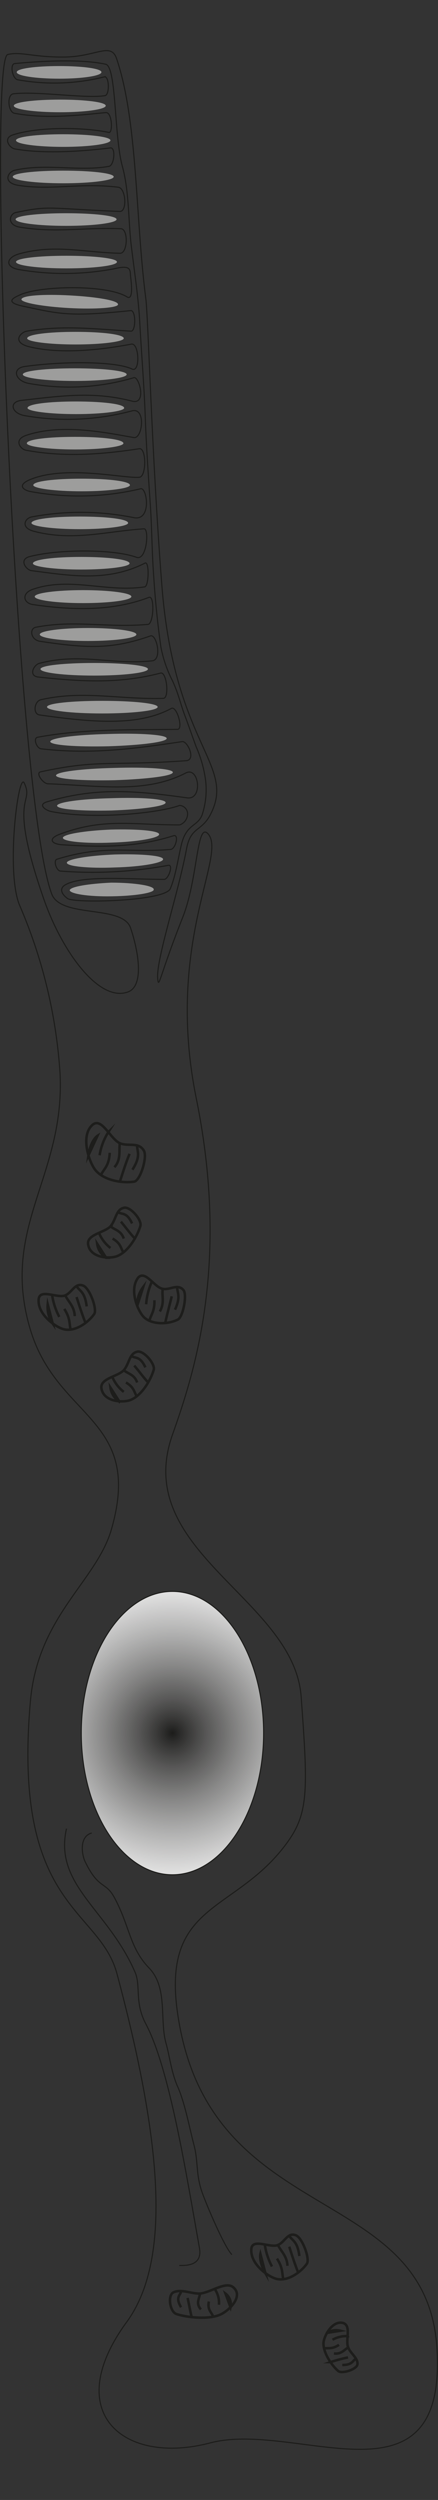 <svg xmlns="http://www.w3.org/2000/svg" xmlns:xlink="http://www.w3.org/1999/xlink" viewBox="0 -10 87.482 499.061"><rect x="0" y="-10" width="87.482" height="499.061" fill="#333333" stroke="none"/><defs><style>.a,.ea,.eb{fill:none;}.a{clip-rule:evenodd;}.b{clip-path:url(#a);}.c{fill:#fff;}.d{fill:#fefefe;}.e{fill:#fcfcfc;}.f{fill:#fbfbfb;}.g{fill:#f9f9f9;}.h{fill:#f8f8f8;}.i{fill:#f6f6f6;}.j{fill:#f5f5f5;}.k{fill:#f4f4f3;}.l{fill:#f2f2f2;}.m{fill:#f1f1f1;}.n{fill:#efefef;}.o{fill:#eee;}.p{fill:#ececec;}.q{fill:#ebebeb;}.r{fill:#e9e9e9;}.s{fill:#e8e8e8;}.t{fill:#e6e6e6;}.u{fill:#e5e5e5;}.v{fill:#e3e3e3;}.w{fill:#e2e2e2;}.x{fill:#e1e0e0;}.y{fill:#dfdfdf;}.z{fill:#dededd;}.aa{fill:#dcdcdc;}.ab{fill:#dbdbda;}.ac{fill:#d9d9d9;}.ad{fill:#d8d8d7;}.ae{fill:#d6d6d6;}.af{fill:#d5d4d4;}.ag{fill:#d3d3d3;}.ah{fill:#d1d1d1;}.ai{fill:#d0d0d0;}.aj{fill:#cecece;}.ak{fill:#cdcdcc;}.al{fill:#cbcbcb;}.am{fill:#cac9c9;}.an{fill:#c8c8c8;}.ao{fill:#c7c6c6;}.ap{fill:#c5c5c5;}.aq{fill:#c3c3c3;}.ar{fill:#c2c2c1;}.as{fill:silver;}.at{fill:#bfbfbe;}.au{fill:#bdbdbd;}.av{fill:#bcbcbb;}.aw{fill:#bababa;}.ax{fill:#b8b8b8;}.ay{fill:#b7b7b6;}.az{fill:#b5b5b5;}.ba{fill:#b4b4b3;}.bb{fill:#b2b2b2;}.bc{fill:#b0b0b0;}.bd{fill:#afafae;}.be{fill:#adadad;}.bf{fill:#ababab;}.bg{fill:#aaaaa9;}.bh{fill:#a8a8a8;}.bi{fill:#a6a6a6;}.bj{fill:#a5a5a4;}.bk{fill:#a3a3a2;}.bl{fill:#a1a1a1;}.bm{fill:#a09f9f;}.bn{fill:#9e9e9d;}.bo{fill:#9c9c9c;}.bp{fill:#9b9a9a;}.bq{fill:#999998;}.br{fill:#979796;}.bs{fill:#959595;}.bt{fill:#949493;}.bu{fill:#929291;}.bv{fill:#909090;}.bw{fill:#8f8e8e;}.bx{fill:#8d8d8c;}.by{fill:#8b8b8b;}.bz{fill:#8a8989;}.ca{fill:#888887;}.cb{fill:#868685;}.cc{fill:#848483;}.cd{fill:#828282;}.ce{fill:#818080;}.cf{fill:#7f7e7e;}.cg{fill:#7d7d7c;}.ch{fill:#7b7b7a;}.ci{fill:#797978;}.cj{fill:#777776;}.ck{fill:#757574;}.cl{fill:#737372;}.cm{fill:#717170;}.cn{fill:#6f6f6f;}.co{fill:#6e6d6d;}.cp{fill:#6c6b6b;}.cq{fill:#6a6969;}.cr{fill:#686867;}.cs{fill:#666665;}.ct{fill:#646463;}.cu{fill:#626261;}.cv{fill:#60605f;}.cw{fill:#5e5e5d;}.cx{fill:#5c5c5b;}.cy{fill:#5b5a5a;}.cz{fill:#595858;}.da{fill:#575656;}.db{fill:#555454;}.dc{fill:#525251;}.dd{fill:#50504f;}.de{fill:#4e4e4d;}.df{fill:#4c4c4b;}.dg{fill:#4a4a49;}.dh{fill:#484847;}.di{fill:#464545;}.dj{fill:#444342;}.dk{fill:#414140;}.dl{fill:#3f3f3e;}.dm{fill:#3d3d3c;}.dn{fill:#3b3b3a;}.do{fill:#393837;}.dp{fill:#363635;}.dq{fill:#343433;}.dr{fill:#323130;}.ds{fill:#2f2f2e;}.dt{fill:#2d2d2c;}.du{fill:#2a2a29;}.dv{fill:#282826;}.dw{fill:#252524;}.dx{fill:#222221;}.dy{fill:#20201e;}.dz{fill:#1d1d1b;}.ea,.eb{stroke:#1d1d1b;stroke-miterlimit:11.474;}.ea{stroke-width:0.22px;}.eb{stroke-width:0.5px;}.ec{fill:#9d9d9c;fill-rule:evenodd;}</style><clipPath id="a" transform="translate(-262 -157)"><path class="a" d="M296.438,464.677c10.01,0,18.22,12.67,18.22,28.29s-8.21,28.3-18.22,28.3-18.21-12.67-18.21-28.3,8.21-28.29,18.21-28.29h0Z"/></clipPath></defs><title>rod</title><g class="b"><path class="c" d="M296.706,492.972h33.388a33.651,33.651,0,1,0-33.651,33.651,33.663,33.663,0,0,0,33.651-33.651" transform="translate(-262 -157)"/><path class="c" d="M296.706,492.972h33.388a33.651,33.651,0,1,0-33.651,33.651,33.663,33.663,0,0,0,33.651-33.651" transform="translate(-262 -157)"/><path class="d" d="M296.706,492.972h33.125a33.388,33.388,0,1,0-33.388,33.388,33.4,33.4,0,0,0,33.388-33.388" transform="translate(-262 -157)"/><path class="e" d="M296.706,492.972h32.862A33.125,33.125,0,1,0,296.443,526.1a33.137,33.137,0,0,0,33.125-33.125" transform="translate(-262 -157)"/><path class="f" d="M296.706,492.972h32.6a32.862,32.862,0,1,0-32.862,32.862,32.874,32.874,0,0,0,32.862-32.862" transform="translate(-262 -157)"/><path class="g" d="M296.706,492.972h32.337a32.6,32.6,0,1,0-32.6,32.6,32.611,32.611,0,0,0,32.6-32.6" transform="translate(-262 -157)"/><path class="h" d="M296.706,492.972H328.78a32.337,32.337,0,1,0-32.337,32.337,32.348,32.348,0,0,0,32.337-32.337" transform="translate(-262 -157)"/><path class="i" d="M296.706,492.972h31.811a32.074,32.074,0,1,0-32.074,32.074,32.085,32.085,0,0,0,32.074-32.074" transform="translate(-262 -157)"/><path class="j" d="M296.706,492.972h31.548a31.811,31.811,0,1,0-31.811,31.811,31.822,31.822,0,0,0,31.811-31.811" transform="translate(-262 -157)"/><path class="k" d="M296.706,492.972h31.285a31.548,31.548,0,1,0-31.548,31.548,31.559,31.559,0,0,0,31.548-31.548" transform="translate(-262 -157)"/><path class="l" d="M296.706,492.972h31.022a31.285,31.285,0,1,0-31.285,31.285,31.3,31.3,0,0,0,31.285-31.285" transform="translate(-262 -157)"/><path class="m" d="M296.706,492.972h30.759a31.022,31.022,0,1,0-31.022,31.022,31.033,31.033,0,0,0,31.022-31.022" transform="translate(-262 -157)"/><path class="n" d="M296.706,492.972h30.5a30.759,30.759,0,1,0-30.759,30.759A30.77,30.77,0,0,0,327.2,492.972" transform="translate(-262 -157)"/><path class="o" d="M296.706,492.972h30.233a30.5,30.5,0,1,0-30.5,30.5,30.507,30.507,0,0,0,30.5-30.5" transform="translate(-262 -157)"/><path class="p" d="M296.706,492.972h29.97a30.233,30.233,0,1,0-30.233,30.233,30.244,30.244,0,0,0,30.233-30.233" transform="translate(-262 -157)"/><path class="q" d="M296.706,492.972h29.708a29.97,29.97,0,1,0-29.97,29.97,29.981,29.981,0,0,0,29.97-29.97" transform="translate(-262 -157)"/><path class="r" d="M296.706,492.972h29.445a29.708,29.708,0,1,0-29.708,29.708,29.718,29.718,0,0,0,29.708-29.708" transform="translate(-262 -157)"/><path class="s" d="M296.706,492.972h29.182a29.445,29.445,0,1,0-29.445,29.445,29.455,29.455,0,0,0,29.445-29.445" transform="translate(-262 -157)"/><path class="t" d="M296.706,492.972h28.919a29.182,29.182,0,1,0-29.182,29.182,29.192,29.192,0,0,0,29.182-29.182" transform="translate(-262 -157)"/><path class="u" d="M296.706,492.972h28.656a28.919,28.919,0,1,0-28.919,28.919,28.929,28.929,0,0,0,28.919-28.919" transform="translate(-262 -157)"/><path class="v" d="M296.706,492.972H325.1a28.656,28.656,0,1,0-28.656,28.656A28.666,28.666,0,0,0,325.1,492.972" transform="translate(-262 -157)"/><path class="w" d="M296.706,492.972h28.13a28.393,28.393,0,1,0-28.393,28.393,28.4,28.4,0,0,0,28.393-28.393" transform="translate(-262 -157)"/><path class="x" d="M296.706,492.972h27.867a28.13,28.13,0,1,0-28.13,28.13,28.14,28.14,0,0,0,28.13-28.13" transform="translate(-262 -157)"/><path class="y" d="M296.706,492.972h27.6a27.867,27.867,0,1,0-27.867,27.867,27.877,27.877,0,0,0,27.867-27.867" transform="translate(-262 -157)"/><path class="z" d="M296.706,492.972h27.341a27.6,27.6,0,1,0-27.6,27.6,27.614,27.614,0,0,0,27.6-27.6" transform="translate(-262 -157)"/><path class="aa" d="M296.706,492.972h27.079a27.341,27.341,0,1,0-27.341,27.341,27.351,27.351,0,0,0,27.341-27.341" transform="translate(-262 -157)"/><path class="ab" d="M296.706,492.972h26.816a27.079,27.079,0,1,0-27.079,27.079,27.088,27.088,0,0,0,27.079-27.079" transform="translate(-262 -157)"/><path class="ac" d="M296.706,492.972h26.553a26.816,26.816,0,1,0-26.816,26.816,26.825,26.825,0,0,0,26.816-26.816" transform="translate(-262 -157)"/><path class="ad" d="M296.706,492.972H323a26.553,26.553,0,1,0-26.553,26.553A26.562,26.562,0,0,0,323,492.972" transform="translate(-262 -157)"/><path class="ae" d="M296.706,492.972h26.027a26.29,26.29,0,1,0-26.29,26.29,26.3,26.3,0,0,0,26.29-26.29" transform="translate(-262 -157)"/><path class="af" d="M296.706,492.972H322.47A26.027,26.027,0,1,0,296.443,519a26.036,26.036,0,0,0,26.027-26.027" transform="translate(-262 -157)"/><path class="ag" d="M296.706,492.972h25.5a25.764,25.764,0,1,0-25.764,25.764,25.773,25.773,0,0,0,25.764-25.764" transform="translate(-262 -157)"/><path class="ah" d="M296.706,492.972h25.238a25.5,25.5,0,1,0-25.5,25.5,25.51,25.51,0,0,0,25.5-25.5" transform="translate(-262 -157)"/><path class="ai" d="M296.706,492.972h24.975a25.238,25.238,0,1,0-25.238,25.238,25.248,25.248,0,0,0,25.238-25.238" transform="translate(-262 -157)"/><path class="aj" d="M296.706,492.972h24.712a24.975,24.975,0,1,0-24.975,24.975,24.984,24.984,0,0,0,24.975-24.975" transform="translate(-262 -157)"/><path class="ak" d="M296.706,492.972h24.45a24.712,24.712,0,1,0-24.712,24.712,24.721,24.721,0,0,0,24.712-24.712" transform="translate(-262 -157)"/><path class="al" d="M296.706,492.972h24.187a24.45,24.45,0,1,0-24.45,24.45,24.459,24.459,0,0,0,24.45-24.45" transform="translate(-262 -157)"/><path class="am" d="M296.706,492.972H320.63a24.187,24.187,0,1,0-24.187,24.187,24.2,24.2,0,0,0,24.187-24.187" transform="translate(-262 -157)"/><path class="an" d="M296.706,492.972h23.661A23.924,23.924,0,1,0,296.443,516.9a23.932,23.932,0,0,0,23.924-23.924" transform="translate(-262 -157)"/><path class="ao" d="M296.706,492.972h23.4a23.661,23.661,0,1,0-23.661,23.661A23.67,23.67,0,0,0,320.1,492.972" transform="translate(-262 -157)"/><path class="ap" d="M296.706,492.972h23.135a23.4,23.4,0,1,0-23.4,23.4,23.407,23.407,0,0,0,23.4-23.4" transform="translate(-262 -157)"/><path class="aq" d="M296.706,492.972h22.872a23.135,23.135,0,1,0-23.135,23.135,23.144,23.144,0,0,0,23.135-23.135" transform="translate(-262 -157)"/><path class="ar" d="M296.706,492.972h22.609a22.872,22.872,0,1,0-22.872,22.872,22.881,22.881,0,0,0,22.872-22.872" transform="translate(-262 -157)"/><path class="as" d="M296.706,492.972h22.346a22.609,22.609,0,1,0-22.609,22.609,22.618,22.618,0,0,0,22.609-22.609" transform="translate(-262 -157)"/><path class="at" d="M296.706,492.972H318.79a22.346,22.346,0,1,0-22.346,22.346,22.355,22.355,0,0,0,22.346-22.346" transform="translate(-262 -157)"/><path class="au" d="M296.706,492.972h21.821a22.083,22.083,0,1,0-22.083,22.083,22.092,22.092,0,0,0,22.083-22.083" transform="translate(-262 -157)"/><path class="av" d="M296.706,492.972h21.558a21.821,21.821,0,1,0-21.821,21.821,21.829,21.829,0,0,0,21.821-21.821" transform="translate(-262 -157)"/><path class="aw" d="M296.706,492.972H318a21.558,21.558,0,1,0-21.558,21.558A21.566,21.566,0,0,0,318,492.972" transform="translate(-262 -157)"/><path class="ax" d="M296.706,492.972h21.032a21.295,21.295,0,1,0-21.295,21.295,21.3,21.3,0,0,0,21.295-21.295" transform="translate(-262 -157)"/><path class="ay" d="M296.706,492.972h20.769A21.032,21.032,0,1,0,296.443,514a21.04,21.04,0,0,0,21.032-21.032" transform="translate(-262 -157)"/><path class="az" d="M296.706,492.972h20.506a20.769,20.769,0,1,0-20.769,20.769,20.777,20.777,0,0,0,20.769-20.769" transform="translate(-262 -157)"/><path class="ba" d="M296.706,492.972h20.243a20.506,20.506,0,1,0-20.506,20.506,20.514,20.514,0,0,0,20.506-20.506" transform="translate(-262 -157)"/><path class="bb" d="M296.706,492.972h19.98a20.243,20.243,0,1,0-20.243,20.243,20.251,20.251,0,0,0,20.243-20.243" transform="translate(-262 -157)"/><path class="bc" d="M296.706,492.972h19.717a19.98,19.98,0,1,0-19.98,19.98,19.988,19.988,0,0,0,19.98-19.98" transform="translate(-262 -157)"/><path class="bd" d="M296.706,492.972h19.454a19.717,19.717,0,1,0-19.717,19.717,19.725,19.725,0,0,0,19.717-19.717" transform="translate(-262 -157)"/><path class="be" d="M296.706,492.972H315.9a19.454,19.454,0,1,0-19.454,19.454A19.462,19.462,0,0,0,315.9,492.972" transform="translate(-262 -157)"/><path class="bf" d="M296.706,492.972h18.929a19.192,19.192,0,1,0-19.192,19.192,19.2,19.2,0,0,0,19.192-19.192" transform="translate(-262 -157)"/><path class="bg" d="M296.706,492.972h18.666A18.929,18.929,0,1,0,296.443,511.9a18.936,18.936,0,0,0,18.929-18.929" transform="translate(-262 -157)"/><path class="bh" d="M296.706,492.972h18.4a18.666,18.666,0,1,0-18.666,18.666,18.673,18.673,0,0,0,18.666-18.666" transform="translate(-262 -157)"/><path class="bi" d="M296.706,492.972h18.14a18.4,18.4,0,1,0-18.4,18.4,18.41,18.41,0,0,0,18.4-18.4" transform="translate(-262 -157)"/><path class="bj" d="M296.706,492.972h17.877a18.14,18.14,0,1,0-18.14,18.14,18.147,18.147,0,0,0,18.14-18.14" transform="translate(-262 -157)"/><path class="bk" d="M296.706,492.972H314.32a17.877,17.877,0,1,0-17.877,17.877,17.884,17.884,0,0,0,17.877-17.877" transform="translate(-262 -157)"/><path class="bl" d="M296.706,492.972h17.351a17.614,17.614,0,1,0-17.614,17.614,17.621,17.621,0,0,0,17.614-17.614" transform="translate(-262 -157)"/><path class="bm" d="M296.706,492.972h17.088a17.351,17.351,0,1,0-17.351,17.351,17.358,17.358,0,0,0,17.351-17.351" transform="translate(-262 -157)"/><path class="bn" d="M296.706,492.972h16.826a17.088,17.088,0,1,0-17.088,17.088,17.095,17.095,0,0,0,17.088-17.088" transform="translate(-262 -157)"/><path class="bo" d="M296.706,492.972h16.563A16.826,16.826,0,1,0,296.443,509.8a16.832,16.832,0,0,0,16.826-16.826" transform="translate(-262 -157)"/><path class="bp" d="M296.706,492.972h16.3a16.563,16.563,0,1,0-16.563,16.563,16.569,16.569,0,0,0,16.563-16.563" transform="translate(-262 -157)"/><path class="bq" d="M296.706,492.972h16.037a16.3,16.3,0,1,0-16.3,16.3,16.306,16.306,0,0,0,16.3-16.3" transform="translate(-262 -157)"/><path class="br" d="M296.706,492.972H312.48a16.037,16.037,0,1,0-16.037,16.037,16.043,16.043,0,0,0,16.037-16.037" transform="translate(-262 -157)"/><path class="bs" d="M296.706,492.972h15.511a15.774,15.774,0,1,0-15.774,15.774,15.78,15.78,0,0,0,15.774-15.774" transform="translate(-262 -157)"/><path class="bt" d="M296.706,492.972h15.248a15.511,15.511,0,1,0-15.511,15.511,15.517,15.517,0,0,0,15.511-15.511" transform="translate(-262 -157)"/><path class="bu" d="M296.706,492.972h14.985a15.248,15.248,0,1,0-15.248,15.248,15.254,15.254,0,0,0,15.248-15.248" transform="translate(-262 -157)"/><path class="bv" d="M296.706,492.972h14.722a14.985,14.985,0,1,0-14.985,14.985,14.991,14.991,0,0,0,14.985-14.985" transform="translate(-262 -157)"/><path class="bw" d="M296.706,492.972h14.459a14.722,14.722,0,1,0-14.722,14.722,14.728,14.728,0,0,0,14.722-14.722" transform="translate(-262 -157)"/><path class="bx" d="M296.706,492.972h14.2a14.459,14.459,0,1,0-14.459,14.459A14.465,14.465,0,0,0,310.9,492.972" transform="translate(-262 -157)"/><path class="by" d="M296.706,492.972H310.64a14.2,14.2,0,1,0-14.2,14.2,14.2,14.2,0,0,0,14.2-14.2" transform="translate(-262 -157)"/><path class="bz" d="M296.706,492.972h13.671a13.934,13.934,0,1,0-13.934,13.934,13.939,13.939,0,0,0,13.934-13.934" transform="translate(-262 -157)"/><path class="ca" d="M296.706,492.972h13.408a13.671,13.671,0,1,0-13.671,13.671,13.676,13.676,0,0,0,13.671-13.671" transform="translate(-262 -157)"/><path class="cb" d="M296.706,492.972h13.145a13.408,13.408,0,1,0-13.408,13.408,13.413,13.413,0,0,0,13.408-13.408" transform="translate(-262 -157)"/><path class="cc" d="M296.706,492.972h12.882a13.145,13.145,0,1,0-13.145,13.145,13.15,13.15,0,0,0,13.145-13.145" transform="translate(-262 -157)"/><path class="cd" d="M296.706,492.972h12.619a12.882,12.882,0,1,0-12.882,12.882,12.887,12.887,0,0,0,12.882-12.882" transform="translate(-262 -157)"/><path class="ce" d="M296.706,492.972h12.356a12.619,12.619,0,1,0-12.619,12.619,12.624,12.624,0,0,0,12.619-12.619" transform="translate(-262 -157)"/><path class="cf" d="M296.706,492.972H308.8a12.356,12.356,0,1,0-12.356,12.356A12.361,12.361,0,0,0,308.8,492.972" transform="translate(-262 -157)"/><path class="cg" d="M296.706,492.972h11.83a12.093,12.093,0,1,0-12.093,12.093,12.1,12.1,0,0,0,12.093-12.093" transform="translate(-262 -157)"/><path class="ch" d="M296.706,492.972h11.568a11.83,11.83,0,1,0-11.83,11.83,11.835,11.835,0,0,0,11.83-11.83" transform="translate(-262 -157)"/><path class="ci" d="M296.706,492.972h11.3a11.568,11.568,0,1,0-11.568,11.568,11.572,11.572,0,0,0,11.568-11.568" transform="translate(-262 -157)"/><path class="cj" d="M296.706,492.972h11.042a11.3,11.3,0,1,0-11.3,11.3,11.309,11.309,0,0,0,11.3-11.3" transform="translate(-262 -157)"/><path class="ck" d="M296.706,492.972h10.779a11.042,11.042,0,1,0-11.042,11.042,11.046,11.046,0,0,0,11.042-11.042" transform="translate(-262 -157)"/><path class="cl" d="M296.706,492.972h10.516a10.779,10.779,0,1,0-10.779,10.779,10.783,10.783,0,0,0,10.779-10.779" transform="translate(-262 -157)"/><path class="cm" d="M296.706,492.972h10.253a10.516,10.516,0,1,0-10.516,10.516,10.52,10.52,0,0,0,10.516-10.516" transform="translate(-262 -157)"/><path class="cn" d="M296.706,492.972h9.99a10.253,10.253,0,1,0-10.253,10.253A10.257,10.257,0,0,0,306.7,492.972" transform="translate(-262 -157)"/><path class="co" d="M296.706,492.972h9.727a9.99,9.99,0,1,0-9.99,9.99,9.994,9.994,0,0,0,9.99-9.99" transform="translate(-262 -157)"/><path class="cp" d="M296.706,492.972h9.464a9.727,9.727,0,1,0-9.727,9.727,9.731,9.731,0,0,0,9.727-9.727" transform="translate(-262 -157)"/><path class="cq" d="M296.706,492.972h9.2a9.464,9.464,0,1,0-9.464,9.464,9.468,9.468,0,0,0,9.464-9.464" transform="translate(-262 -157)"/><path class="cr" d="M296.706,492.972h8.939a9.2,9.2,0,1,0-9.2,9.2,9.2,9.2,0,0,0,9.2-9.2" transform="translate(-262 -157)"/><path class="cs" d="M296.706,492.972h8.676a8.939,8.939,0,1,0-8.939,8.939,8.942,8.942,0,0,0,8.939-8.939" transform="translate(-262 -157)"/><path class="ct" d="M296.706,492.972h8.413a8.676,8.676,0,1,0-8.676,8.676,8.679,8.679,0,0,0,8.676-8.676" transform="translate(-262 -157)"/><path class="cu" d="M296.706,492.972h8.15a8.413,8.413,0,1,0-8.413,8.413,8.416,8.416,0,0,0,8.413-8.413" transform="translate(-262 -157)"/><path class="cv" d="M296.706,492.972h7.887a8.15,8.15,0,1,0-8.15,8.15,8.153,8.153,0,0,0,8.15-8.15" transform="translate(-262 -157)"/><path class="cw" d="M296.706,492.972h7.624a7.887,7.887,0,1,0-7.887,7.887,7.89,7.89,0,0,0,7.887-7.887" transform="translate(-262 -157)"/><path class="cx" d="M296.706,492.972h7.361a7.624,7.624,0,1,0-7.624,7.624,7.627,7.627,0,0,0,7.624-7.624" transform="translate(-262 -157)"/><path class="cy" d="M296.706,492.972h7.1a7.361,7.361,0,1,0-7.361,7.361,7.364,7.364,0,0,0,7.361-7.361" transform="translate(-262 -157)"/><path class="cz" d="M296.706,492.972h6.835a7.1,7.1,0,1,0-7.1,7.1,7.1,7.1,0,0,0,7.1-7.1" transform="translate(-262 -157)"/><path class="da" d="M296.706,492.972h6.572a6.835,6.835,0,1,0-6.835,6.835,6.838,6.838,0,0,0,6.835-6.835" transform="translate(-262 -157)"/><path class="db" d="M296.706,492.972h6.31a6.572,6.572,0,1,0-6.572,6.572,6.575,6.575,0,0,0,6.572-6.572" transform="translate(-262 -157)"/><path class="dc" d="M296.706,492.972h6.047a6.31,6.31,0,1,0-6.31,6.31,6.312,6.312,0,0,0,6.31-6.31" transform="translate(-262 -157)"/><path class="dd" d="M296.706,492.972h5.784a6.047,6.047,0,1,0-6.047,6.047,6.049,6.049,0,0,0,6.047-6.047" transform="translate(-262 -157)"/><path class="de" d="M296.706,492.972h5.521a5.784,5.784,0,1,0-5.784,5.784,5.786,5.786,0,0,0,5.784-5.784" transform="translate(-262 -157)"/><path class="df" d="M296.706,492.972h5.258a5.521,5.521,0,1,0-5.521,5.521,5.523,5.523,0,0,0,5.521-5.521" transform="translate(-262 -157)"/><path class="dg" d="M296.706,492.972h5a5.258,5.258,0,1,0-5.258,5.258,5.26,5.26,0,0,0,5.258-5.258" transform="translate(-262 -157)"/><path class="dh" d="M296.706,492.972h4.732a5,5,0,1,0-5,5,5,5,0,0,0,5-5" transform="translate(-262 -157)"/><path class="di" d="M296.706,492.972h4.469a4.732,4.732,0,1,0-4.732,4.732,4.734,4.734,0,0,0,4.732-4.732" transform="translate(-262 -157)"/><path class="dj" d="M296.706,492.972h4.206a4.469,4.469,0,1,0-4.469,4.469,4.471,4.471,0,0,0,4.469-4.469" transform="translate(-262 -157)"/><path class="dk" d="M296.706,492.972h3.943a4.206,4.206,0,1,0-4.206,4.206,4.208,4.208,0,0,0,4.206-4.206" transform="translate(-262 -157)"/><path class="dl" d="M296.706,492.972h3.681a3.943,3.943,0,1,0-3.943,3.943,3.945,3.945,0,0,0,3.943-3.943" transform="translate(-262 -157)"/><path class="dm" d="M296.706,492.972h3.418a3.681,3.681,0,1,0-3.681,3.681,3.682,3.682,0,0,0,3.681-3.681" transform="translate(-262 -157)"/><path class="dn" d="M296.706,492.972h3.155a3.418,3.418,0,1,0-3.418,3.418,3.419,3.419,0,0,0,3.418-3.418" transform="translate(-262 -157)"/><path class="do" d="M296.706,492.972H299.6a3.155,3.155,0,1,0-3.155,3.155,3.156,3.156,0,0,0,3.155-3.155" transform="translate(-262 -157)"/><path class="dp" d="M296.706,492.972h2.629a2.892,2.892,0,1,0-2.892,2.892,2.893,2.893,0,0,0,2.892-2.892" transform="translate(-262 -157)"/><path class="dq" d="M296.706,492.972h2.366a2.629,2.629,0,1,0-2.629,2.629,2.63,2.63,0,0,0,2.629-2.629" transform="translate(-262 -157)"/><path class="dr" d="M296.706,492.972h2.1a2.366,2.366,0,1,0-2.366,2.366,2.367,2.367,0,0,0,2.366-2.366" transform="translate(-262 -157)"/><path class="ds" d="M296.706,492.972h1.84a2.1,2.1,0,1,0-2.1,2.1,2.1,2.1,0,0,0,2.1-2.1" transform="translate(-262 -157)"/><path class="dt" d="M296.706,492.972h1.577a1.84,1.84,0,1,0-1.84,1.84,1.841,1.841,0,0,0,1.84-1.84" transform="translate(-262 -157)"/><path class="du" d="M296.706,492.972h1.314a1.577,1.577,0,1,0-1.577,1.577,1.578,1.578,0,0,0,1.577-1.577" transform="translate(-262 -157)"/><path class="dv" d="M296.706,492.972h1.052a1.314,1.314,0,1,0-1.314,1.314,1.315,1.315,0,0,0,1.314-1.314" transform="translate(-262 -157)"/><path class="dw" d="M296.706,492.972h0.789a1.052,1.052,0,1,0-1.052,1.052,1.052,1.052,0,0,0,1.052-1.052" transform="translate(-262 -157)"/><path class="dx" d="M296.706,492.972h0.526a0.789,0.789,0,1,0-.789.789,0.789,0.789,0,0,0,.789-0.789" transform="translate(-262 -157)"/><path class="dy" d="M296.706,492.972h0.263a0.526,0.526,0,1,0-.526.526,0.526,0.526,0,0,0,.526-0.526" transform="translate(-262 -157)"/><path class="dz" d="M296.706,492.972h0a0.263,0.263,0,1,0-.263.263,0.263,0.263,0,0,0,.263-0.263" transform="translate(-262 -157)"/></g><path class="ea" d="M296.438,464.677c10.01,0,18.22,12.67,18.22,28.29s-8.21,28.3-18.22,28.3-18.21-12.67-18.21-28.3,8.21-28.29,18.21-28.29h0Zm-12.16-12.46c-2.96,10.44-14.69,17.28-16.2,34.35-3.68,41.32,13.75,41.25,17.28,54.43,9,33.62,10.94,57.24,1.94,69.55-13.25,18.14-.58,28.66,16.7,24.12s47.16,14.18,45.29-18.65-43.41-24.48-51.26-63.86c-5.04-25.35,9.93-22.61,20.66-36.43,4.97-6.41,4.9-10.44,3.46-30.03s-33.91-29.01-25.71-52.27c4.61-12.96,11.38-34.56,4.76-67.18-6.27-30.96,6.19-48.45,2.37-52.77-2.3-2.59-2.01,8.85-5.04,16.56-4.75,12.02-4.82,14.69-5.04,12.24-0.29-3.82,4.18-17.21,5.76-25.78,0.87-4.68,3.1-3.31,4.97-7.27,4.68-9.72-7.34-13.61-9.86-45-2.02-25.63-2.74-53.78-3.24-57.67-2.09-16.13-1.59-35.35-5.84-47.88-1.15-3.31-4.1-.36-10.36-0.29s-8.72-1.15-11.38-.5c-4.18,1,1.44,147.81,8.78,167.54,1.8,4.97,14.19,2.09,15.77,6.84,1.73,5.18,2.59,11.59-.5,12.74-5.76,2.16-13.11-7.92-16.78-18.36-7.49-21.45-1.87-18.86-3.96-23.32-1.15-2.52-3.74,17.71-.93,24.4a101.056,101.056,0,0,1,8.06,33.34c1.15,20.59-11.88,30.67-6.05,50.9,5.26,18.44,22.75,17.86,16.35,40.25h0Zm11.73-127.8c-1.15,2.52-19.15,2.95-20.52,1.95s-1.58-2.09-.43-2.74c3.38-1.94,12.74-1.08,19.73-1.08,0.86,0,1.87-2.95.86-2.81a82.751,82.751,0,0,1-21.6,1.15c-0.79-.07-1.44-2.16-0.65-2.37,9.51-2.95,14.48-1.23,22.68-1.95,1.01-.07,1.73-3.09.58-2.73-7.13,2.23-13.61,2.37-22.25,1.8-2.23-.15-2.81-1.23-0.5-2.09,8.78-3.31,14.47-1.87,23.97-1.87a2.359,2.359,0,0,0,1.59-2.23,1.694,1.694,0,0,0-1.59-1.66c-4.6,1.66-17.56,2.81-25.63,1.22-1.08-.21-2.81-1.36-0.86-1.94,9.93-2.95,17.64-2.23,28.01-.79,3.16,0.43,2.37-6.34-.29-4.97-8.07,4.18-17.21,2.52-27.51,2.16-1,0-2.52-2.16-1.51-2.38,11.59-2.52,13.75-1.15,29.09-2.23,2.02-.14.29-3.96-0.79-3.81-9.72,1.44-18.15,2.59-28.15,1.44-0.94-.08-1.66-2.16-0.72-2.31,9.28-1.73,18.57-1.44,27.93-1.58,1.23,0-.14-4.75-1.22-4.18-6.63,3.6-15.7,2.81-26.35,1.3-1.37-.22-1.01-2.74.28-3.03,8.43-1.94,15.84,0,24.48-.28,1.23-.08.65-5.4-0.57-5.04-8.28,2.16-15.7,1.72-24.41.79-2.02-.22-0.94-2.45.22-2.74,8.28-2.16,14.32.36,22.53-.5,2.02-.22.87-5.4-0.36-4.97-7.56,2.66-12.45,2.52-22.03,1.08-1.94-.29-2.16-2.59-0.86-2.81,7.84-1.51,14.04.15,22.39-.57,1.15-.08,1.37-5.84.21-5.4-7.27,2.8-15.33,2.59-23.18,1.44-1.94-.29-2.3-2.24-0.07-3.03,7.41-2.59,14.69.65,22.39-.5,0.86-.15.94-5.19,0.07-4.75-7.49,3.81-14.9,2.52-22.68,1.51-1.08-.15-2.59-2.23-0.36-2.81,5.91-1.51,16.78-1.51,21.31.14,2.09,0.8,2.6-5.76,1.52-5.68-7.56.5-14.19,2.52-21.96,0.5-2.81-.72-1.8-2.66-0.44-2.88a53.046,53.046,0,0,1,20.31.14c3.67,0.8,2.73-6.04,1.44-5.76a53.1,53.1,0,0,1-21.89.58c-1.44-.22-3.1-1.3.07-2.52,7.2-2.81,18.94,0,21.6-.36,1.37-.22,1.37-5.9-0.07-5.69-7.49,1.15-15.05,1.73-22.68.29-1.08-.22-2.45-2.09.07-2.95,7.35-2.52,16.78-.36,21.53.43,1.73,0.29,2.45-6.05-.36-5.33a49.829,49.829,0,0,1-21.53.94c-2.59-.51-3.09-2.74-0.57-3.03,7.77-.86,14.32-1.87,22.1.15,3.02,0.79,1.37-5.04.36-4.68a45.232,45.232,0,0,1-20.95,1.15c-2.81-.5-3.46-3.02-0.87-3.38,7.71-1.08,18.08-1.08,21.46.5,1.66,0.79,1.44-5.26-.14-4.97-4.61.87-13.47,2.23-20.45,0.51-3.46-.87-1.73-2.88-0.43-3.1,7.41-1.22,13.53-.43,20.8,0,1.01,0.07,1.01-4.25-.07-4.1-12.45,1.29-14.25.64-21.45-.87-4.04-.86-1.66-1.8-0.58-2.3,4.03-1.8,17.21-2.09,21.31.43,1.3,0.79.87-2.81,0.72-4.03s0.29-2.45-3.24-1.59a53.281,53.281,0,0,1-19.15.15c-2.74-.51-2.45-2.38.07-3.1,7.13-2.01,12.96-.29,20.23-0.14,1.52,0,1.66-4.83.15-4.9-7.56-.29-12.82.87-20.09-0.29-2.81-.43-2.16-2.73-0.86-2.95,6.91-1.44,6.19-.79,20.73-0.21,1.51,0.07,1.23-4.61-.29-4.83-7.63-.93-13.24.65-19.87-0.36-3.38-.5-2.16-2.73-0.86-3.02,6.19-1.44,12.89.29,18.86-.79,1.08-.22,1.37-3.82.29-3.68-4.68.58-12.82,1.3-19.01,0.22-1.15-.14-2.52-2.16-0.5-2.81,5.04-1.65,13.97-1.58,19.22-.5,0.79,0.14.65-4.11-.65-3.96-5.83.57-12.02,1.29-18.21,0.14-1.3-.21-1.59-3.74-0.22-3.89,4.68-.57,14.62,1.01,18.29.36,0.94-.14.86-3.96-0.14-3.74a41.037,41.037,0,0,1-17.28.58c-1.08-.15-1.66-3.17-0.58-3.24,5.33-.51,13.25-0.94,18.14.14,2.16,0.5,1.66,14.33,3.32,20.38,1.44,5.25,1.15,11.23,1.87,16.56,0.57,4.68,1.29,9.43,1.58,14.11,0.36,6.77.94,13.46,1.15,20.16,0.22,5.4.58,10.8,0.94,16.05,0.36,4.9.36,10.16,0.72,14.91,0.29,4.68.79,9.65,1.44,14.18a24.961,24.961,0,0,0,2.3,6.7c1.3,2.81,1.59,4.68,2.6,7.27,0.72,1.94,1.44,4.03,2.16,5.98a24.714,24.714,0,0,1,1.87,6.69,15.985,15.985,0,0,1-.72,6.91c-0.94,2.31-3.1,1.73-4.11,5.84-0.64,2.66-1.15,6.33-2.23,8.85h0Z" transform="translate(-262 -157)"/><path class="eb" d="M317.4,595.207c-1.59.51-4.9-1.36-5.19,0.65-0.36,3.24,3.75,5.91,5.26,6.12,2.16,0.36,4.61-1.37,5.83-3.09,0.65-1.01-1.01-5.4-2.3-5.69-1.59-.58-2.16,1.51-3.6,2.01h0Zm-2.52-.14a13.746,13.746,0,0,0,1.44,4.39m2.3,2.59c-0.36-1.15,0-2.16-1.3-4.17m0.22-2.67c0.58,1.23,1.8,2.16,1.87,4.11m2.16,1.37c-0.57-1.37-1.22-3.39-1.8-5.19m0-2.16c0.65,1.01,1.66,1.08,2.02,4.03m-6.77,3.46c-1.37-2.38-1.01-3.89-1.01-3.89Zm-40.1-195.19c-1.59.5-4.9-1.37-5.19,0.65-0.36,3.24,3.75,5.9,5.26,6.12,2.16,0.36,4.61-1.37,5.83-3.1,0.65-1.01-1.01-5.4-2.3-5.69-1.59-.57-2.16,1.51-3.6,2.02h0Zm-2.52-.15a13.745,13.745,0,0,0,1.44,4.4m2.3,2.59c-0.36-1.15,0-2.16-1.3-4.18m0.22-2.66c0.58,1.22,1.8,2.16,1.87,4.1m2.16,1.37c-0.57-1.37-1.22-3.38-1.8-5.18m0-2.16c0.65,1,1.66,1.08,2.02,4.03m-6.77,3.45a5.783,5.783,0,0,1-1.01-3.88Zm11.45-19.36c-1.3,1.22-4.68,1.58-4.39,3.52,0.43,2.88,4.68,2.96,6.04,2.24,2.02-.94,3.75-3.75,4.4-5.91,0.36-1.22-2.16-4.1-3.39-3.6-1.51.36-1.51,2.52-2.66,3.75h0Zm-2.23,1.22a7.476,7.476,0,0,0,2.3,3.02m2.66,1.01c-0.64-.93-0.5-1.87-2.23-2.88m-0.43-2.45c0.86,0.72,2.16.87,2.66,2.45m2.24,0c-0.87-.86-1.88-2.3-2.81-3.38m-0.51-1.87c0.8,0.5,1.66-.08,2.74,2.23m-5.18,6.84a3.917,3.917,0,0,1-1.8-2.81Zm3.45,22.53c-1.29,1.23-4.68,1.59-4.39,3.53,0.43,2.88,4.68,2.95,6.05,2.23,2.01-.93,3.74-3.74,4.39-5.9,0.36-1.22-2.16-4.1-3.38-3.6-1.52.36-1.52,2.52-2.67,3.74h0Zm-2.23,1.23a7.476,7.476,0,0,0,2.3,3.02m2.67,1.01c-0.65-.94-0.51-1.87-2.23-2.88m-0.44-2.45c0.87,0.72,2.16.87,2.67,2.45m2.23,0c-0.86-.86-1.87-2.3-2.81-3.38m-0.5-1.88c0.79,0.51,1.65-.07,2.73,2.24m-5.18,6.84a3.917,3.917,0,0,1-1.8-2.81Zm0-51.63c-1.87-.93-3.53-5.11-5.33-3.67-2.59,2.16-.72,7.63.58,9.14,1.73,2.02,5.33,2.6,7.7,2.24,1.23-.22,2.74-5.12,1.87-6.27-1.08-1.73-3.16-.65-4.82-1.44h0Zm-2.23-2.16a12,12,0,0,0-1.73,4.61m0.29,3.89c0.5-1.15,1.58-1.66,1.73-4.39m2.01-1.88c-0.21,1.44.29,3.24-1.08,4.76m1.08,2.88c0.51-1.44,1.15-3.68,1.95-5.55m1.51-1.58c0,1.15.79,2.01-.94,4.75m-8.78-2.88c0.43-3.02,1.8-3.89,1.8-3.89Zm14.76,26.64c-1.66-.36-3.39-3.74-4.83-2.23-1.94,2.59.08,6.98,1.23,7.99,1.65,1.44,4.68,1.37,6.62.43,1.08-.36,2.02-5.11,1.15-5.97-1.15-1.3-2.73.14-4.17-.22h0Zm-2.09-1.44a13.726,13.726,0,0,0-1.15,4.54m0.65,3.38c0.21-1.22,1.08-1.87,1-4.18m1.66-2.16c-0.22,1.23.43,2.67-.58,4.4m1.08,2.3c0.29-1.44.87-3.53,1.3-5.33m1.08-1.87c0,1.22.79,1.87-.43,4.54m-7.56-.72a5.985,5.985,0,0,1,1.22-3.82Zm42.12,207.79c-0.51-1.44.65-4.11-.87-4.75-2.23-.72-3.96,2.59-4.03,3.96-0.07,1.87,1.51,4.32,2.88,5.54,0.65,0.72,3.67-.22,3.89-1.22,0.22-1.3-1.44-2.24-1.87-3.53h0Zm0-2.16a5.7,5.7,0,0,0-3.1.72m-1.65,1.73c0.79-.15,1.58.21,2.95-0.72m1.87,0.5c-0.86.5-1.44,1.44-2.88,1.22m-0.65,1.73a28.49,28.49,0,0,1,3.46-.93m1.58,0.28c-0.72.36-.65,1.23-2.73,1.23m-3.03-6.41a3.347,3.347,0,0,1,2.67-.43Zm-25.34-7.85c2.23-.29,5.04-2.45,6.55-1.29,2.3,1.87-1.01,4.89-2.66,5.54-2.24.94-6.27,0.58-8.57-.14-1.37-.36-1.87-3.68-0.72-4.32,1.51-.8,3.6.28,5.4,0.21h0Zm2.88-.93a4.823,4.823,0,0,1,.86,3.16m-1.15,2.38c-0.29-.86-1.22-1.37-0.86-3.02m-1.8-1.59c0,0.94-.94,1.87.21,3.17m-1.87,1.44c-0.22-.86-0.5-2.45-0.79-3.74m-1.3-1.3c-0.14.79-1.22,1.15,0,3.17m9.87,0a2.688,2.688,0,0,0-1.01-2.74Z" transform="translate(-262 -157)"/><path class="ea" d="M308.318,597.087c-1.51-1.52-4.89-9.58-5.61-11.52-1.73-4.25-1.01-6.7-1.95-10.3-0.93-3.53-1.87-8.71-3.38-11.95-1.15-2.74-1.51-5.83-2.16-8.21-1.44-4.75.43-11.23-3.46-15.26s-3.81-8.28-6.91-14.04c-1.8-3.32-3.09-1.52-5.83-7.13-0.65-1.3-1.3-5.04,1.3-5.76m-5.04-.87c-2.52,11.24,8.13,16.06,13.6,28.44,1.37,2.88-.14,6.12,2.31,10.66,4.68,8.93,7.99,29.66,10.65,44.64,0.65,3.67-2.95,3.46-4.03,3.46" transform="translate(-262 -157)"/><path class="ec" d="M277,234.207c5.33,0,9.65.5,9.65,1.29,0,0.65-4.32,1.23-9.65,1.23s-9.64-.58-9.64-1.23c0-.79,4.32-1.29,9.64-1.29h0Z" transform="translate(-262 -157)"/><path class="ec" d="M277.148,227.147c5.33,0,9.65.5,9.65,1.3,0,0.64-4.32,1.22-9.65,1.22s-9.65-.58-9.65-1.22c0-.8,4.32-1.3,9.65-1.3h0Z" transform="translate(-262 -157)"/><path class="ec" d="M276.928,220.527c5.76,0,10.37.5,10.37,1.22s-4.61,1.3-10.37,1.3-10.37-.58-10.37-1.3,4.61-1.22,10.37-1.22h0Z" transform="translate(-262 -157)"/><path class="ec" d="M277.078,213.247c5.32,0,9.64.51,9.64,1.3,0,0.65-4.32,1.22-9.64,1.22s-9.65-.57-9.65-1.22c0-.79,4.32-1.3,9.65-1.3h0Z" transform="translate(-262 -157)"/><path class="ec" d="M276,205.977c5.32,0.29,9.64,1.01,9.57,1.8,0,0.65-4.39,1.01-9.72.72s-9.57-1.08-9.57-1.73c0.07-.79,4.39-1.08,9.72-0.79h0Z" transform="translate(-262 -157)"/><path class="ec" d="M275.278,198.057c5.54,0,10.08.51,10.08,1.23s-4.54,1.29-10.08,1.29c-5.62,0-10.08-.57-10.08-1.29s4.46-1.23,10.08-1.23h0Z" transform="translate(-262 -157)"/><path class="ec" d="M275.2,189.567c5.55,0,10.08.5,10.08,1.22s-4.53,1.3-10.08,1.3c-5.61,0-10.08-.58-10.08-1.3s4.47-1.22,10.08-1.22h0Z" transform="translate(-262 -157)"/><path class="ec" d="M274.628,181.067c5.54,0,10.08.5,10.08,1.22s-4.54,1.3-10.08,1.3c-5.62,0-10.08-.58-10.08-1.3s4.46-1.22,10.08-1.22h0Z" transform="translate(-262 -157)"/><path class="ec" d="M274.628,173.8c5.18,0,9.43.5,9.43,1.22s-4.25,1.3-9.43,1.3c-5.26,0-9.43-.58-9.43-1.3s4.17-1.22,9.43-1.22h0Z" transform="translate(-262 -157)"/><path class="ec" d="M273.978,166.887c5.04,0,9.14.5,9.14,1.22s-4.1,1.3-9.14,1.3c-5.11,0-9.22-.58-9.22-1.3s4.11-1.22,9.22-1.22h0Z" transform="translate(-262 -157)"/><path class="ec" d="M273.838,160.187c4.68,0,8.42.5,8.42,1.22s-3.74,1.3-8.42,1.3c-4.76,0-8.5-.58-8.5-1.3s3.74-1.22,8.5-1.22h0Z" transform="translate(-262 -157)"/><path class="ec" d="M278.3,242.557c5.33,0,9.65.5,9.65,1.29,0,0.65-4.32,1.23-9.65,1.23s-9.65-.58-9.65-1.23c0-.79,4.32-1.29,9.65-1.29h0Z" transform="translate(-262 -157)"/><path class="ec" d="M277.938,250.117c5.33,0,9.65.5,9.65,1.29,0,0.65-4.32,1.23-9.65,1.23s-9.65-.58-9.65-1.23c0-.79,4.32-1.29,9.65-1.29h0Z" transform="translate(-262 -157)"/><path class="ec" d="M278.228,258.177c5.33,0,9.65.51,9.65,1.3,0,0.65-4.32,1.22-9.65,1.22s-9.65-.57-9.65-1.22c0-.79,4.32-1.3,9.65-1.3h0Z" transform="translate(-262 -157)"/><path class="ec" d="M278.588,264.807c5.33,0,9.65.57,9.65,1.29s-4.32,1.3-9.65,1.3-9.65-.58-9.65-1.3,4.32-1.29,9.65-1.29h0Z" transform="translate(-262 -157)"/><path class="ec" d="M279.6,272.367c5.32,0,9.64.57,9.64,1.29s-4.32,1.3-9.64,1.3-9.65-.58-9.65-1.3,4.32-1.29,9.65-1.29h0Z" transform="translate(-262 -157)"/><path class="ec" d="M280.818,279.347c5.9,0,10.73.5,10.73,1.22s-4.83,1.3-10.73,1.3c-5.98,0-10.73-.58-10.73-1.3s4.75-1.22,10.73-1.22h0Z" transform="translate(-262 -157)"/><path class="ec" d="M282.4,286.907c6.12,0,11.09.5,11.09,1.22s-4.97,1.3-11.09,1.3-11.01-.58-11.01-1.3,4.89-1.22,11.01-1.22h0Z" transform="translate(-262 -157)"/><path class="ec" d="M283.558,293.527c6.48-.21,11.73.15,11.73,0.87,0.07,0.72-5.11,1.37-11.59,1.58-6.41.15-11.59-.21-11.66-0.93,0-.72,5.11-1.37,11.52-1.52h0Z" transform="translate(-262 -157)"/><path class="ec" d="M284.778,300.3c6.48-.21,11.74.15,11.74,0.87,0.07,0.72-5.12,1.36-11.6,1.58-6.48.14-11.66-.22-11.73-0.94,0-.72,5.11-1.36,11.59-1.51h0Z" transform="translate(-262 -157)"/><path class="ec" d="M284.128,306.347c6.05-.22,10.95.14,10.95,0.86,0.07,0.72-4.76,1.37-10.8,1.59-5.98.14-10.8-.22-10.88-0.94,0-.72,4.76-1.37,10.73-1.51h0Z" transform="translate(-262 -157)"/><path class="ec" d="M284.128,312.607c5.33-.14,9.65.22,9.65,0.94,0.07,0.72-4.25,1.51-9.58,1.66-5.25.21-9.57-.22-9.64-0.94,0-.72,4.32-1.44,9.57-1.66h0Z" transform="translate(-262 -157)"/><path class="ec" d="M284.918,317.577c5.33-.14,9.65.22,9.65,0.94,0.07,0.72-4.25,1.51-9.57,1.65-5.26.22-9.58-.21-9.65-0.93,0-.72,4.32-1.44,9.57-1.66h0Z" transform="translate(-262 -157)"/><path class="ec" d="M284.2,323.2c4.83,0,8.64.65,8.5,1.37,0.14,0.64-3.6,1.29-8.42,1.36-4.61.08-8.28-.5-8.36-1.22,0.15-.72,3.82-1.3,8.28-1.51h0Z" transform="translate(-262 -157)"/></svg>